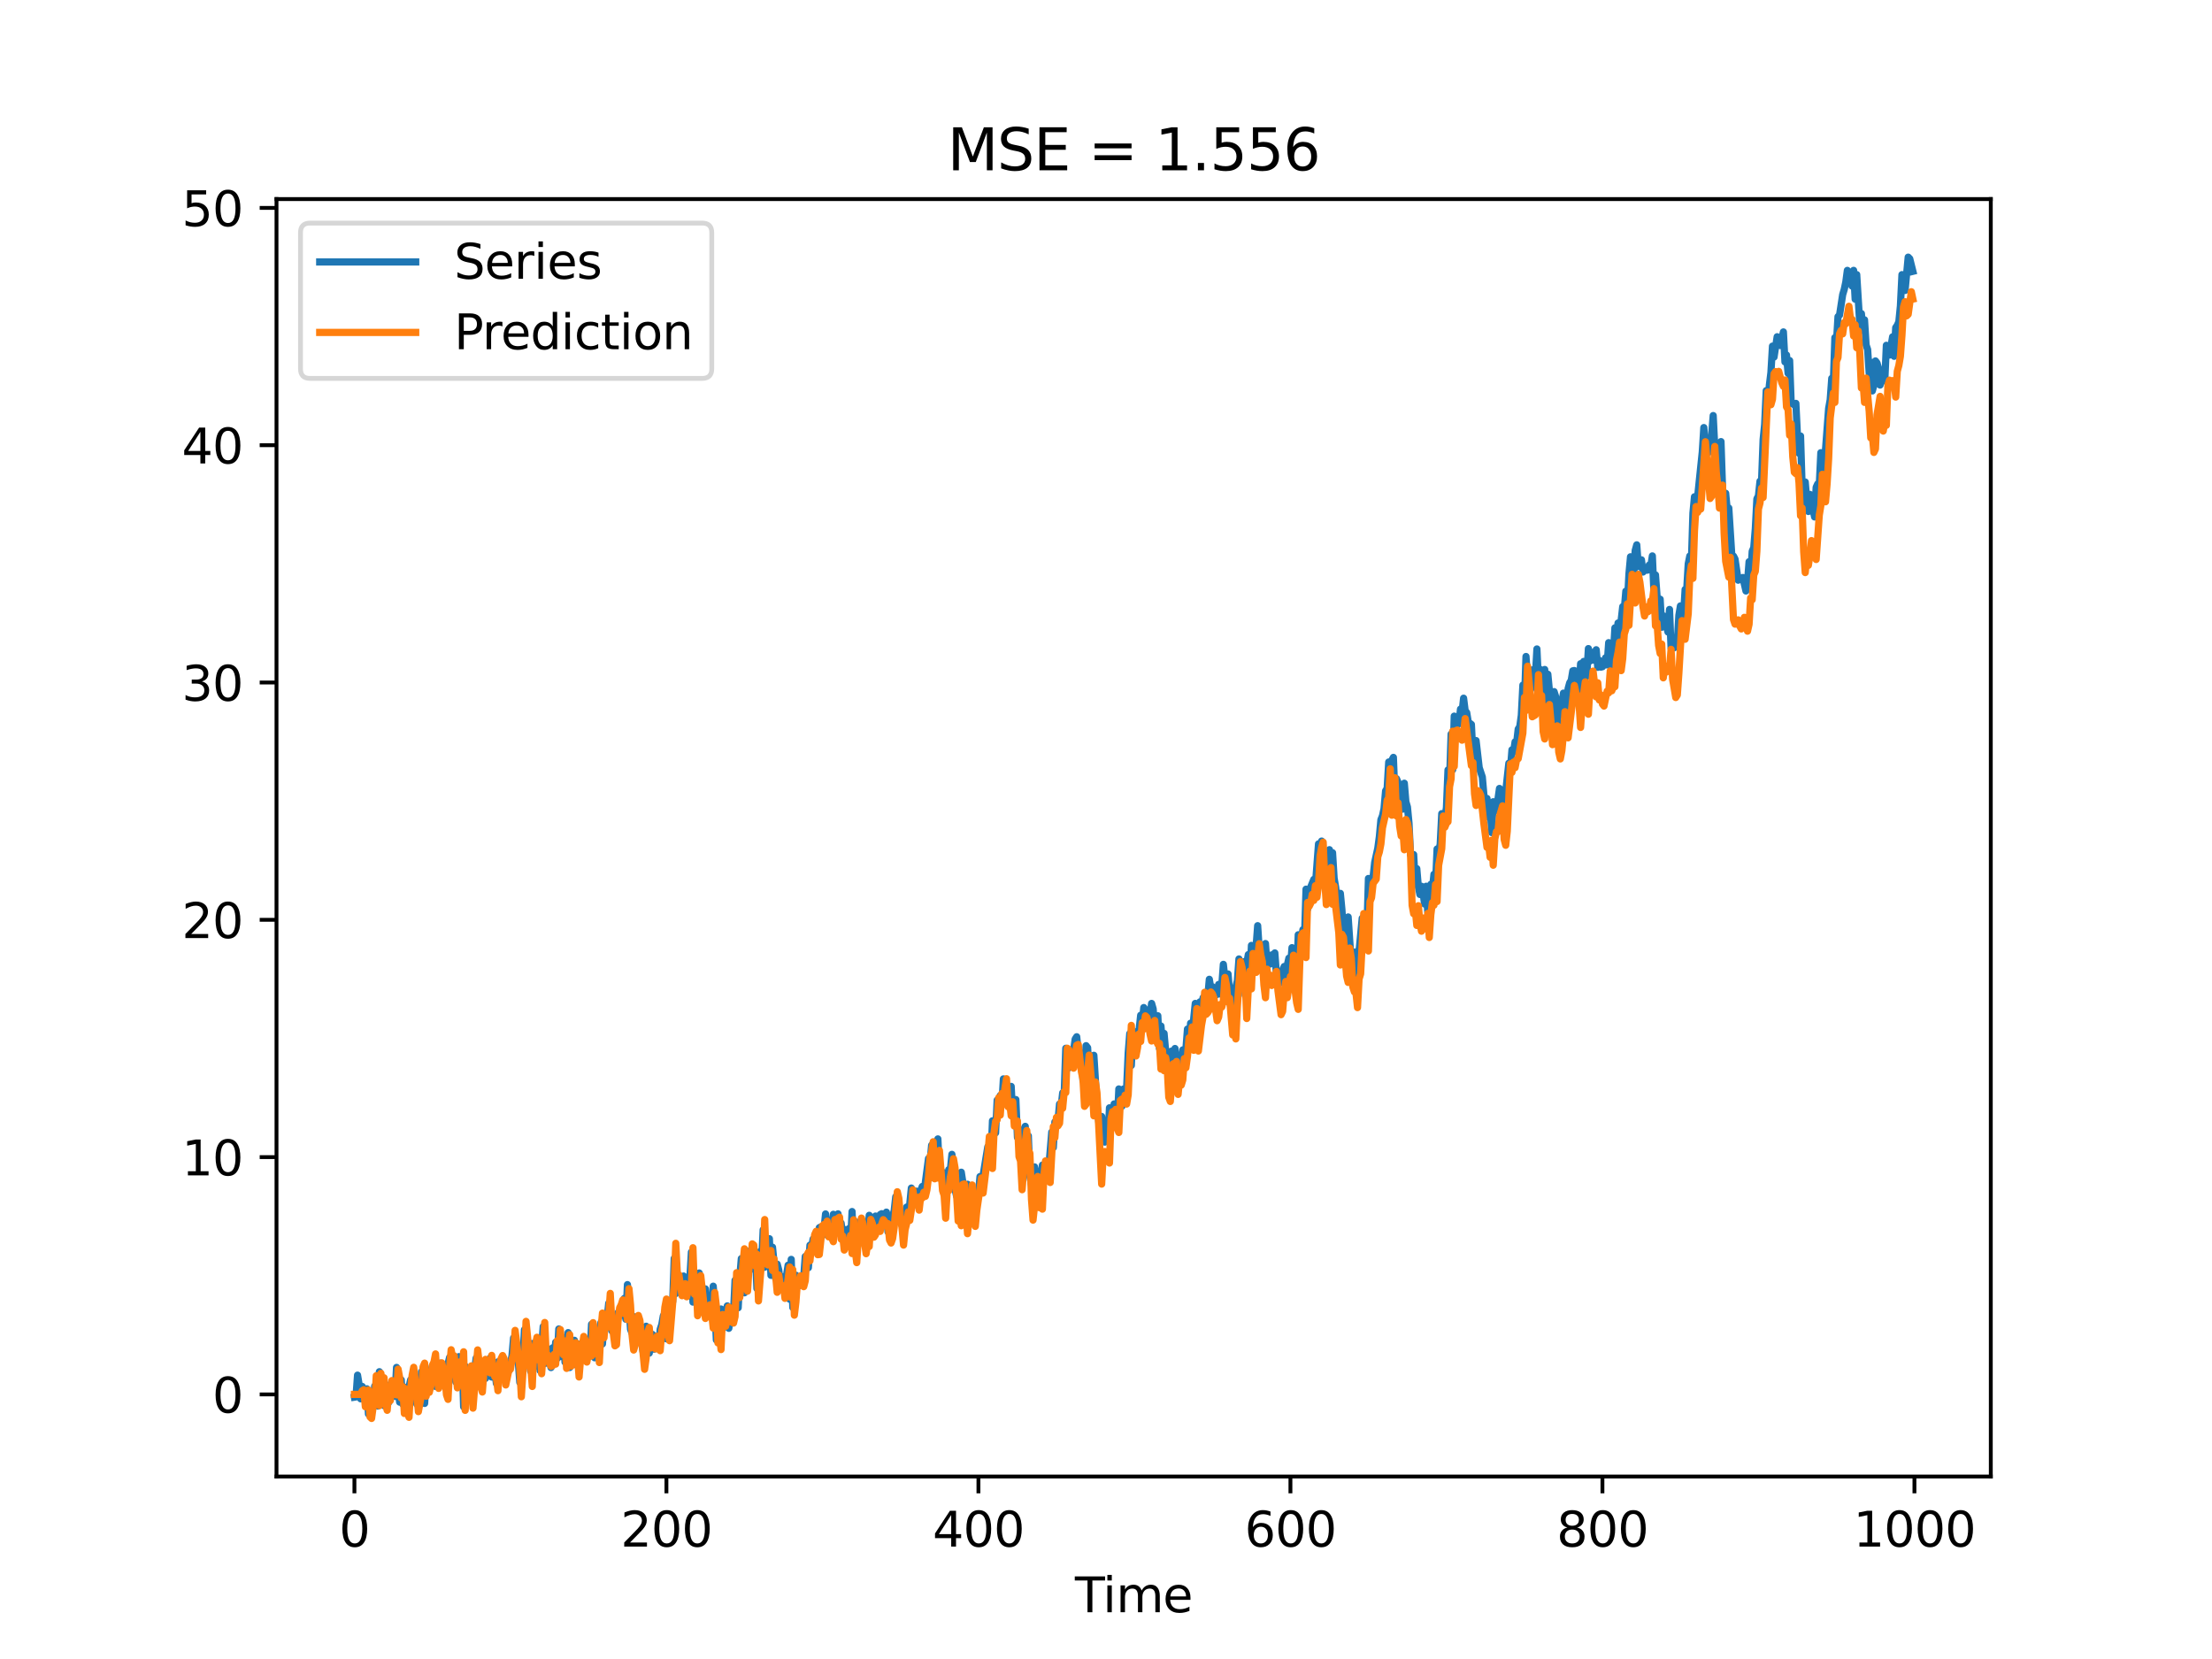 <?xml version="1.0" encoding="utf-8" standalone="no"?>
<!DOCTYPE svg PUBLIC "-//W3C//DTD SVG 1.1//EN"
  "http://www.w3.org/Graphics/SVG/1.1/DTD/svg11.dtd">
<svg xmlns:xlink="http://www.w3.org/1999/xlink" width="460.8pt" height="345.6pt" viewBox="0 0 460.8 345.6" xmlns="http://www.w3.org/2000/svg" version="1.1">
 <defs>
  <style type="text/css">*{stroke-linejoin: round; stroke-linecap: butt}</style>
 </defs>
 <g id="figure_1">
  <g id="patch_1">
   <path d="M 0 345.6 
L 460.8 345.6 
L 460.8 0 
L 0 0 
z
" style="fill: #ffffff"/>
  </g>
  <g id="axes_1">
   <g id="patch_2">
    <path d="M 57.6 307.584 
L 414.72 307.584 
L 414.72 41.472 
L 57.6 41.472 
z
" style="fill: #ffffff"/>
   </g>
   <g id="matplotlib.axis_1">
    <g id="xtick_1">
     <g id="line2d_1">
      <defs>
       <path id="mbcb02aef95" d="M 0 0 
L 0 3.5 
" style="stroke: #000000; stroke-width: 0.8"/>
      </defs>
      <g>
       <use xlink:href="#mbcb02aef95" x="73.833" y="307.584" style="stroke: #000000; stroke-width: 0.8"/>
      </g>
     </g>
     <g id="text_1">
      <!-- 0 -->
      <g transform="translate(70.651 322.182) scale(0.1 -0.1)">
       <defs>
        <path id="DejaVuSans-30" d="M 2034 4250 
Q 1547 4250 1301 3770 
Q 1056 3291 1056 2328 
Q 1056 1369 1301 889 
Q 1547 409 2034 409 
Q 2525 409 2770 889 
Q 3016 1369 3016 2328 
Q 3016 3291 2770 3770 
Q 2525 4250 2034 4250 
z
M 2034 4750 
Q 2819 4750 3233 4129 
Q 3647 3509 3647 2328 
Q 3647 1150 3233 529 
Q 2819 -91 2034 -91 
Q 1250 -91 836 529 
Q 422 1150 422 2328 
Q 422 3509 836 4129 
Q 1250 4750 2034 4750 
z
" transform="scale(0.016)"/>
       </defs>
       <use xlink:href="#DejaVuSans-30"/>
      </g>
     </g>
    </g>
    <g id="xtick_2">
     <g id="line2d_2">
      <g>
       <use xlink:href="#mbcb02aef95" x="138.829" y="307.584" style="stroke: #000000; stroke-width: 0.8"/>
      </g>
     </g>
     <g id="text_2">
      <!-- 200 -->
      <g transform="translate(129.285 322.182) scale(0.1 -0.1)">
       <defs>
        <path id="DejaVuSans-32" d="M 1228 531 
L 3431 531 
L 3431 0 
L 469 0 
L 469 531 
Q 828 903 1448 1529 
Q 2069 2156 2228 2338 
Q 2531 2678 2651 2914 
Q 2772 3150 2772 3378 
Q 2772 3750 2511 3984 
Q 2250 4219 1831 4219 
Q 1534 4219 1204 4116 
Q 875 4013 500 3803 
L 500 4441 
Q 881 4594 1212 4672 
Q 1544 4750 1819 4750 
Q 2544 4750 2975 4387 
Q 3406 4025 3406 3419 
Q 3406 3131 3298 2873 
Q 3191 2616 2906 2266 
Q 2828 2175 2409 1742 
Q 1991 1309 1228 531 
z
" transform="scale(0.016)"/>
       </defs>
       <use xlink:href="#DejaVuSans-32"/>
       <use xlink:href="#DejaVuSans-30" x="63.623"/>
       <use xlink:href="#DejaVuSans-30" x="127.246"/>
      </g>
     </g>
    </g>
    <g id="xtick_3">
     <g id="line2d_3">
      <g>
       <use xlink:href="#mbcb02aef95" x="203.825" y="307.584" style="stroke: #000000; stroke-width: 0.8"/>
      </g>
     </g>
     <g id="text_3">
      <!-- 400 -->
      <g transform="translate(194.281 322.182) scale(0.1 -0.1)">
       <defs>
        <path id="DejaVuSans-34" d="M 2419 4116 
L 825 1625 
L 2419 1625 
L 2419 4116 
z
M 2253 4666 
L 3047 4666 
L 3047 1625 
L 3713 1625 
L 3713 1100 
L 3047 1100 
L 3047 0 
L 2419 0 
L 2419 1100 
L 313 1100 
L 313 1709 
L 2253 4666 
z
" transform="scale(0.016)"/>
       </defs>
       <use xlink:href="#DejaVuSans-34"/>
       <use xlink:href="#DejaVuSans-30" x="63.623"/>
       <use xlink:href="#DejaVuSans-30" x="127.246"/>
      </g>
     </g>
    </g>
    <g id="xtick_4">
     <g id="line2d_4">
      <g>
       <use xlink:href="#mbcb02aef95" x="268.82" y="307.584" style="stroke: #000000; stroke-width: 0.8"/>
      </g>
     </g>
     <g id="text_4">
      <!-- 600 -->
      <g transform="translate(259.277 322.182) scale(0.1 -0.1)">
       <defs>
        <path id="DejaVuSans-36" d="M 2113 2584 
Q 1688 2584 1439 2293 
Q 1191 2003 1191 1497 
Q 1191 994 1439 701 
Q 1688 409 2113 409 
Q 2538 409 2786 701 
Q 3034 994 3034 1497 
Q 3034 2003 2786 2293 
Q 2538 2584 2113 2584 
z
M 3366 4563 
L 3366 3988 
Q 3128 4100 2886 4159 
Q 2644 4219 2406 4219 
Q 1781 4219 1451 3797 
Q 1122 3375 1075 2522 
Q 1259 2794 1537 2939 
Q 1816 3084 2150 3084 
Q 2853 3084 3261 2657 
Q 3669 2231 3669 1497 
Q 3669 778 3244 343 
Q 2819 -91 2113 -91 
Q 1303 -91 875 529 
Q 447 1150 447 2328 
Q 447 3434 972 4092 
Q 1497 4750 2381 4750 
Q 2619 4750 2861 4703 
Q 3103 4656 3366 4563 
z
" transform="scale(0.016)"/>
       </defs>
       <use xlink:href="#DejaVuSans-36"/>
       <use xlink:href="#DejaVuSans-30" x="63.623"/>
       <use xlink:href="#DejaVuSans-30" x="127.246"/>
      </g>
     </g>
    </g>
    <g id="xtick_5">
     <g id="line2d_5">
      <g>
       <use xlink:href="#mbcb02aef95" x="333.816" y="307.584" style="stroke: #000000; stroke-width: 0.8"/>
      </g>
     </g>
     <g id="text_5">
      <!-- 800 -->
      <g transform="translate(324.273 322.182) scale(0.1 -0.1)">
       <defs>
        <path id="DejaVuSans-38" d="M 2034 2216 
Q 1584 2216 1326 1975 
Q 1069 1734 1069 1313 
Q 1069 891 1326 650 
Q 1584 409 2034 409 
Q 2484 409 2743 651 
Q 3003 894 3003 1313 
Q 3003 1734 2745 1975 
Q 2488 2216 2034 2216 
z
M 1403 2484 
Q 997 2584 770 2862 
Q 544 3141 544 3541 
Q 544 4100 942 4425 
Q 1341 4750 2034 4750 
Q 2731 4750 3128 4425 
Q 3525 4100 3525 3541 
Q 3525 3141 3298 2862 
Q 3072 2584 2669 2484 
Q 3125 2378 3379 2068 
Q 3634 1759 3634 1313 
Q 3634 634 3220 271 
Q 2806 -91 2034 -91 
Q 1263 -91 848 271 
Q 434 634 434 1313 
Q 434 1759 690 2068 
Q 947 2378 1403 2484 
z
M 1172 3481 
Q 1172 3119 1398 2916 
Q 1625 2713 2034 2713 
Q 2441 2713 2670 2916 
Q 2900 3119 2900 3481 
Q 2900 3844 2670 4047 
Q 2441 4250 2034 4250 
Q 1625 4250 1398 4047 
Q 1172 3844 1172 3481 
z
" transform="scale(0.016)"/>
       </defs>
       <use xlink:href="#DejaVuSans-38"/>
       <use xlink:href="#DejaVuSans-30" x="63.623"/>
       <use xlink:href="#DejaVuSans-30" x="127.246"/>
      </g>
     </g>
    </g>
    <g id="xtick_6">
     <g id="line2d_6">
      <g>
       <use xlink:href="#mbcb02aef95" x="398.812" y="307.584" style="stroke: #000000; stroke-width: 0.8"/>
      </g>
     </g>
     <g id="text_6">
      <!-- 1000 -->
      <g transform="translate(386.087 322.182) scale(0.1 -0.1)">
       <defs>
        <path id="DejaVuSans-31" d="M 794 531 
L 1825 531 
L 1825 4091 
L 703 3866 
L 703 4441 
L 1819 4666 
L 2450 4666 
L 2450 531 
L 3481 531 
L 3481 0 
L 794 0 
L 794 531 
z
" transform="scale(0.016)"/>
       </defs>
       <use xlink:href="#DejaVuSans-31"/>
       <use xlink:href="#DejaVuSans-30" x="63.623"/>
       <use xlink:href="#DejaVuSans-30" x="127.246"/>
       <use xlink:href="#DejaVuSans-30" x="190.869"/>
      </g>
     </g>
    </g>
    <g id="text_7">
     <!-- Time -->
     <g transform="translate(223.926 335.861) scale(0.1 -0.1)">
      <defs>
       <path id="DejaVuSans-54" d="M -19 4666 
L 3928 4666 
L 3928 4134 
L 2272 4134 
L 2272 0 
L 1638 0 
L 1638 4134 
L -19 4134 
L -19 4666 
z
" transform="scale(0.016)"/>
       <path id="DejaVuSans-69" d="M 603 3500 
L 1178 3500 
L 1178 0 
L 603 0 
L 603 3500 
z
M 603 4863 
L 1178 4863 
L 1178 4134 
L 603 4134 
L 603 4863 
z
" transform="scale(0.016)"/>
       <path id="DejaVuSans-6d" d="M 3328 2828 
Q 3544 3216 3844 3400 
Q 4144 3584 4550 3584 
Q 5097 3584 5394 3201 
Q 5691 2819 5691 2113 
L 5691 0 
L 5113 0 
L 5113 2094 
Q 5113 2597 4934 2840 
Q 4756 3084 4391 3084 
Q 3944 3084 3684 2787 
Q 3425 2491 3425 1978 
L 3425 0 
L 2847 0 
L 2847 2094 
Q 2847 2600 2669 2842 
Q 2491 3084 2119 3084 
Q 1678 3084 1418 2786 
Q 1159 2488 1159 1978 
L 1159 0 
L 581 0 
L 581 3500 
L 1159 3500 
L 1159 2956 
Q 1356 3278 1631 3431 
Q 1906 3584 2284 3584 
Q 2666 3584 2933 3390 
Q 3200 3197 3328 2828 
z
" transform="scale(0.016)"/>
       <path id="DejaVuSans-65" d="M 3597 1894 
L 3597 1613 
L 953 1613 
Q 991 1019 1311 708 
Q 1631 397 2203 397 
Q 2534 397 2845 478 
Q 3156 559 3463 722 
L 3463 178 
Q 3153 47 2828 -22 
Q 2503 -91 2169 -91 
Q 1331 -91 842 396 
Q 353 884 353 1716 
Q 353 2575 817 3079 
Q 1281 3584 2069 3584 
Q 2775 3584 3186 3129 
Q 3597 2675 3597 1894 
z
M 3022 2063 
Q 3016 2534 2758 2815 
Q 2500 3097 2075 3097 
Q 1594 3097 1305 2825 
Q 1016 2553 972 2059 
L 3022 2063 
z
" transform="scale(0.016)"/>
      </defs>
      <use xlink:href="#DejaVuSans-54"/>
      <use xlink:href="#DejaVuSans-69" x="57.959"/>
      <use xlink:href="#DejaVuSans-6d" x="85.742"/>
      <use xlink:href="#DejaVuSans-65" x="183.154"/>
     </g>
    </g>
   </g>
   <g id="matplotlib.axis_2">
    <g id="ytick_1">
     <g id="line2d_7">
      <defs>
       <path id="me5179b328b" d="M 0 0 
L -3.5 0 
" style="stroke: #000000; stroke-width: 0.8"/>
      </defs>
      <g>
       <use xlink:href="#me5179b328b" x="57.6" y="290.479" style="stroke: #000000; stroke-width: 0.8"/>
      </g>
     </g>
     <g id="text_8">
      <!-- 0 -->
      <g transform="translate(44.237 294.279) scale(0.1 -0.1)">
       <use xlink:href="#DejaVuSans-30"/>
      </g>
     </g>
    </g>
    <g id="ytick_2">
     <g id="line2d_8">
      <g>
       <use xlink:href="#me5179b328b" x="57.6" y="241.046" style="stroke: #000000; stroke-width: 0.8"/>
      </g>
     </g>
     <g id="text_9">
      <!-- 10 -->
      <g transform="translate(37.875 244.845) scale(0.1 -0.1)">
       <use xlink:href="#DejaVuSans-31"/>
       <use xlink:href="#DejaVuSans-30" x="63.623"/>
      </g>
     </g>
    </g>
    <g id="ytick_3">
     <g id="line2d_9">
      <g>
       <use xlink:href="#me5179b328b" x="57.6" y="191.613" style="stroke: #000000; stroke-width: 0.8"/>
      </g>
     </g>
     <g id="text_10">
      <!-- 20 -->
      <g transform="translate(37.875 195.412) scale(0.1 -0.1)">
       <use xlink:href="#DejaVuSans-32"/>
       <use xlink:href="#DejaVuSans-30" x="63.623"/>
      </g>
     </g>
    </g>
    <g id="ytick_4">
     <g id="line2d_10">
      <g>
       <use xlink:href="#me5179b328b" x="57.6" y="142.179" style="stroke: #000000; stroke-width: 0.8"/>
      </g>
     </g>
     <g id="text_11">
      <!-- 30 -->
      <g transform="translate(37.875 145.979) scale(0.1 -0.1)">
       <defs>
        <path id="DejaVuSans-33" d="M 2597 2516 
Q 3050 2419 3304 2112 
Q 3559 1806 3559 1356 
Q 3559 666 3084 287 
Q 2609 -91 1734 -91 
Q 1441 -91 1130 -33 
Q 819 25 488 141 
L 488 750 
Q 750 597 1062 519 
Q 1375 441 1716 441 
Q 2309 441 2620 675 
Q 2931 909 2931 1356 
Q 2931 1769 2642 2001 
Q 2353 2234 1838 2234 
L 1294 2234 
L 1294 2753 
L 1863 2753 
Q 2328 2753 2575 2939 
Q 2822 3125 2822 3475 
Q 2822 3834 2567 4026 
Q 2313 4219 1838 4219 
Q 1578 4219 1281 4162 
Q 984 4106 628 3988 
L 628 4550 
Q 988 4650 1302 4700 
Q 1616 4750 1894 4750 
Q 2613 4750 3031 4423 
Q 3450 4097 3450 3541 
Q 3450 3153 3228 2886 
Q 3006 2619 2597 2516 
z
" transform="scale(0.016)"/>
       </defs>
       <use xlink:href="#DejaVuSans-33"/>
       <use xlink:href="#DejaVuSans-30" x="63.623"/>
      </g>
     </g>
    </g>
    <g id="ytick_5">
     <g id="line2d_11">
      <g>
       <use xlink:href="#me5179b328b" x="57.6" y="92.746" style="stroke: #000000; stroke-width: 0.8"/>
      </g>
     </g>
     <g id="text_12">
      <!-- 40 -->
      <g transform="translate(37.875 96.545) scale(0.1 -0.1)">
       <use xlink:href="#DejaVuSans-34"/>
       <use xlink:href="#DejaVuSans-30" x="63.623"/>
      </g>
     </g>
    </g>
    <g id="ytick_6">
     <g id="line2d_12">
      <g>
       <use xlink:href="#me5179b328b" x="57.6" y="43.313" style="stroke: #000000; stroke-width: 0.8"/>
      </g>
     </g>
     <g id="text_13">
      <!-- 50 -->
      <g transform="translate(37.875 47.112) scale(0.1 -0.1)">
       <defs>
        <path id="DejaVuSans-35" d="M 691 4666 
L 3169 4666 
L 3169 4134 
L 1269 4134 
L 1269 2991 
Q 1406 3038 1543 3061 
Q 1681 3084 1819 3084 
Q 2600 3084 3056 2656 
Q 3513 2228 3513 1497 
Q 3513 744 3044 326 
Q 2575 -91 1722 -91 
Q 1428 -91 1123 -41 
Q 819 9 494 109 
L 494 744 
Q 775 591 1075 516 
Q 1375 441 1709 441 
Q 2250 441 2565 725 
Q 2881 1009 2881 1497 
Q 2881 1984 2565 2268 
Q 2250 2553 1709 2553 
Q 1456 2553 1204 2497 
Q 953 2441 691 2322 
L 691 4666 
z
" transform="scale(0.016)"/>
       </defs>
       <use xlink:href="#DejaVuSans-35"/>
       <use xlink:href="#DejaVuSans-30" x="63.623"/>
      </g>
     </g>
    </g>
   </g>
   <g id="line2d_13">
    <path d="M 73.833 291.058 
L 74.158 291.007 
L 74.483 286.468 
L 74.808 288.41 
L 75.133 291.397 
L 75.458 288.82 
L 75.783 291.226 
L 76.108 291.15 
L 76.433 289.317 
L 76.758 294.561 
L 77.083 294.013 
L 77.408 291.061 
L 77.732 292.101 
L 78.057 288.753 
L 78.382 291.714 
L 78.707 292.909 
L 79.032 285.752 
L 79.357 289.9 
L 79.682 289.151 
L 80.007 292.826 
L 80.657 289.03 
L 80.982 292.161 
L 81.307 288.406 
L 81.632 290.842 
L 81.957 290.104 
L 82.282 290.898 
L 82.607 284.858 
L 82.932 289.492 
L 83.257 292.091 
L 83.582 287.453 
L 83.907 292.505 
L 84.232 288.96 
L 84.557 294.296 
L 84.882 292.697 
L 85.207 288.874 
L 85.532 287.466 
L 85.857 288.782 
L 86.182 289.388 
L 86.507 289.728 
L 86.832 292.504 
L 87.157 290.48 
L 87.482 289.678 
L 87.807 285.755 
L 88.132 287.338 
L 88.457 292.359 
L 88.782 287.01 
L 89.107 288.571 
L 89.432 289.103 
L 89.757 285.734 
L 90.082 284.52 
L 90.407 284.599 
L 90.732 288.82 
L 91.707 283.963 
L 92.032 287.47 
L 92.357 286.676 
L 92.682 288.902 
L 93.007 289.094 
L 93.331 284.117 
L 93.656 282.778 
L 93.981 286.329 
L 94.306 283.706 
L 94.631 285.338 
L 94.956 287.882 
L 95.606 282.611 
L 95.931 286.566 
L 96.256 282.672 
L 96.581 293.07 
L 96.906 284.612 
L 97.231 286.465 
L 97.556 287.444 
L 97.881 286.487 
L 98.206 291.618 
L 98.531 287.223 
L 98.856 285.753 
L 99.181 282.92 
L 99.506 287.772 
L 99.831 288.39 
L 100.156 287.514 
L 100.481 283.879 
L 100.806 285.182 
L 101.131 287.145 
L 101.456 284.398 
L 101.781 285.251 
L 102.106 282.916 
L 102.431 286.863 
L 102.756 285.756 
L 103.081 285.736 
L 103.406 288.211 
L 103.731 283.696 
L 104.056 283.625 
L 104.706 284.57 
L 105.031 287.367 
L 105.356 284.799 
L 105.681 284.511 
L 106.006 285.563 
L 106.656 282.447 
L 106.981 278.73 
L 107.306 282.914 
L 107.631 282.667 
L 107.956 283.449 
L 108.281 287.969 
L 108.606 283.251 
L 108.931 282.993 
L 109.255 277.003 
L 109.58 283.51 
L 109.905 282.222 
L 110.23 282.977 
L 110.555 285.692 
L 110.88 279.88 
L 111.205 280.737 
L 111.53 280.519 
L 111.855 284.592 
L 112.18 278.738 
L 112.505 285.525 
L 113.155 276.344 
L 113.48 284.055 
L 113.805 282.857 
L 114.13 281.068 
L 114.455 282.425 
L 114.78 284.89 
L 115.105 280.778 
L 115.43 283.479 
L 115.755 279.607 
L 116.08 282.992 
L 116.405 276.851 
L 116.73 282.599 
L 117.055 281.461 
L 117.38 278.674 
L 117.705 283.764 
L 118.355 277.606 
L 118.68 284.882 
L 119.005 280.53 
L 119.33 280.422 
L 119.655 279.207 
L 119.98 284.262 
L 120.305 284.522 
L 120.63 280.004 
L 120.955 280.573 
L 121.28 280.674 
L 121.605 280.394 
L 121.93 282.853 
L 122.255 280.485 
L 122.58 280.183 
L 122.905 282.481 
L 123.23 275.873 
L 123.88 282.852 
L 124.205 277.943 
L 124.53 281.602 
L 124.855 276.848 
L 125.179 275.509 
L 125.504 279.965 
L 125.829 275.11 
L 126.154 276.023 
L 126.479 274.57 
L 126.804 271.485 
L 127.129 276.372 
L 127.454 277.249 
L 127.779 277.241 
L 128.104 276.757 
L 128.429 274.677 
L 128.754 273.442 
L 129.079 273.457 
L 129.404 272.012 
L 129.729 274.001 
L 130.054 270.48 
L 130.379 274.827 
L 130.704 267.609 
L 131.354 276.931 
L 131.679 277.768 
L 132.004 274.273 
L 132.329 276.392 
L 132.654 274.467 
L 132.979 275.463 
L 133.629 279.512 
L 133.954 281.527 
L 134.604 276.283 
L 134.929 278.104 
L 135.254 281.883 
L 135.579 278.477 
L 135.904 277.979 
L 136.229 281.06 
L 136.554 278.357 
L 136.879 278.369 
L 137.204 281.028 
L 137.529 276.925 
L 137.854 275.951 
L 138.179 274.113 
L 138.504 273.572 
L 138.829 278.91 
L 139.154 277.104 
L 139.479 272.756 
L 140.129 271.182 
L 140.454 262.142 
L 140.779 269.478 
L 141.103 267.336 
L 141.428 267.08 
L 141.753 267.179 
L 142.078 268.984 
L 142.403 265.822 
L 142.728 269.187 
L 143.053 267.533 
L 143.378 267.917 
L 143.703 266.386 
L 144.028 260.841 
L 144.353 271.254 
L 144.678 265.118 
L 145.003 271.07 
L 145.328 268.609 
L 145.653 265.187 
L 146.303 271.609 
L 146.628 271.317 
L 146.953 268.501 
L 147.278 272.632 
L 147.603 270.935 
L 147.928 271.983 
L 148.253 274.299 
L 148.578 267.934 
L 148.903 272.149 
L 149.228 279.13 
L 149.553 273.986 
L 149.878 276.309 
L 150.203 272.69 
L 150.528 276.77 
L 151.503 272.038 
L 151.828 276.711 
L 152.153 274.035 
L 152.803 273.473 
L 153.128 266.703 
L 153.778 272.43 
L 154.103 266.114 
L 154.428 262.19 
L 154.753 263.937 
L 155.078 269.315 
L 155.403 265.86 
L 155.728 260.683 
L 156.053 264.776 
L 156.378 261.218 
L 156.703 259.774 
L 157.027 263.448 
L 157.352 260.875 
L 157.677 268.419 
L 158.002 262.73 
L 158.327 260.724 
L 158.652 263.195 
L 158.977 256.194 
L 159.302 263.981 
L 159.627 261.843 
L 159.952 260.823 
L 160.277 258.046 
L 160.602 265.676 
L 160.927 259.814 
L 161.577 266.31 
L 161.902 263.344 
L 162.227 264.579 
L 162.552 267.108 
L 162.877 265.96 
L 163.202 267.535 
L 163.852 265.627 
L 164.177 263.558 
L 164.502 270.659 
L 164.827 262.352 
L 165.152 272.375 
L 165.477 267.752 
L 165.802 265.655 
L 166.127 266.054 
L 166.452 267.843 
L 166.777 266.295 
L 167.102 266.409 
L 167.427 265.999 
L 167.752 261.748 
L 168.077 262.238 
L 168.402 264.085 
L 168.727 259.394 
L 169.052 260.107 
L 169.377 258.125 
L 169.702 257.874 
L 170.027 260.815 
L 170.352 259.535 
L 170.677 255.746 
L 171.002 255.59 
L 171.327 256.725 
L 171.652 256.031 
L 171.977 252.883 
L 172.302 257.296 
L 172.627 254.346 
L 172.951 256.13 
L 173.276 256.163 
L 173.601 252.961 
L 173.926 253.736 
L 174.251 253.906 
L 174.576 252.862 
L 174.901 256.231 
L 175.226 254.804 
L 175.551 257.466 
L 175.876 256.102 
L 176.201 257.413 
L 176.526 257.018 
L 176.851 255.923 
L 177.176 259.518 
L 177.501 252.385 
L 177.826 260.061 
L 178.151 260.548 
L 178.476 254.611 
L 178.801 255.399 
L 179.126 255.652 
L 179.451 255.441 
L 179.776 256.789 
L 180.101 258.711 
L 180.426 256.017 
L 180.751 257.572 
L 181.076 253.172 
L 181.401 255.625 
L 181.726 256.986 
L 182.051 255.434 
L 182.376 253.329 
L 182.701 255.474 
L 183.026 255.87 
L 183.351 253.021 
L 183.676 252.835 
L 184.001 254.543 
L 184.326 254.335 
L 184.651 252.509 
L 184.976 256.6 
L 185.301 256.461 
L 185.951 253.481 
L 186.276 252.183 
L 186.601 249.301 
L 186.926 250.814 
L 187.251 253.299 
L 187.576 252.895 
L 187.901 255.24 
L 188.226 252.683 
L 188.55 253.182 
L 188.875 251.453 
L 189.2 254.027 
L 189.85 247.494 
L 190.175 251.12 
L 190.825 248.137 
L 191.15 250.266 
L 191.475 248.12 
L 191.8 248.017 
L 192.125 247.166 
L 192.45 248.673 
L 193.425 241.334 
L 193.75 242.007 
L 194.075 238.567 
L 194.4 245.361 
L 194.725 240.958 
L 195.05 242.394 
L 195.375 237.256 
L 195.7 244.582 
L 196.025 244.67 
L 196.35 244.184 
L 196.675 248.154 
L 197 244.496 
L 197.325 245.45 
L 197.65 243.653 
L 197.975 243.696 
L 198.3 240.471 
L 198.625 243.365 
L 198.95 247.766 
L 199.275 249.192 
L 199.6 246.374 
L 199.925 251.441 
L 200.25 244.19 
L 200.575 246.275 
L 201.225 254.107 
L 201.55 246.708 
L 201.875 250.395 
L 202.2 246.978 
L 202.525 253.764 
L 203.175 248.953 
L 203.5 248.208 
L 203.825 248.657 
L 204.15 245.099 
L 204.474 248.253 
L 204.799 244.84 
L 205.774 238.91 
L 206.099 242.098 
L 206.424 241.759 
L 206.749 233.48 
L 207.074 234.534 
L 207.399 235.993 
L 207.724 229.188 
L 208.049 231.729 
L 208.374 228.225 
L 208.699 230.245 
L 209.024 224.754 
L 209.349 225.116 
L 209.674 229.858 
L 209.999 226.811 
L 210.324 227.771 
L 210.649 226.316 
L 210.974 232.588 
L 211.299 229.17 
L 211.624 229.057 
L 211.949 236.954 
L 212.274 236.57 
L 212.599 239.806 
L 212.924 236.607 
L 213.249 235.372 
L 213.574 234.636 
L 213.899 239.343 
L 214.224 236.62 
L 214.549 245.093 
L 214.874 246.818 
L 215.199 243.538 
L 215.524 243.088 
L 215.849 244.581 
L 216.174 249.884 
L 216.499 245.067 
L 216.824 247.936 
L 217.149 242.71 
L 217.474 242.901 
L 217.799 245.368 
L 218.124 243.357 
L 218.449 243.565 
L 219.099 235.833 
L 219.424 239.063 
L 219.749 233.72 
L 220.074 234.55 
L 220.398 233.439 
L 220.723 229.98 
L 221.048 230.537 
L 221.373 227.668 
L 221.698 227.669 
L 222.023 218.375 
L 222.348 221.808 
L 222.673 222.452 
L 222.998 219.203 
L 223.323 219.217 
L 223.648 218.904 
L 223.973 216.475 
L 224.298 215.975 
L 224.623 219.233 
L 224.948 219.631 
L 225.273 219.376 
L 225.598 225.061 
L 225.923 223.962 
L 226.248 217.831 
L 226.573 218.259 
L 226.898 224.152 
L 227.223 223.389 
L 227.548 225.359 
L 227.873 219.839 
L 228.523 230.298 
L 229.173 236.15 
L 229.498 232.584 
L 230.148 237.924 
L 230.473 236.389 
L 230.798 237.645 
L 231.123 230.776 
L 231.773 234.287 
L 232.098 229.966 
L 232.423 232.6 
L 232.748 233.911 
L 233.073 226.85 
L 233.398 227.979 
L 233.723 230.457 
L 234.048 226.858 
L 234.373 226.985 
L 234.698 226.639 
L 235.023 219.327 
L 235.348 215.314 
L 235.673 221.957 
L 235.998 215.651 
L 236.322 217.292 
L 236.647 215.648 
L 236.972 214.807 
L 237.297 214.529 
L 237.622 211.489 
L 237.947 213.05 
L 238.272 209.891 
L 238.922 210.802 
L 239.247 212.533 
L 239.572 211.949 
L 239.897 209.031 
L 240.222 210.16 
L 240.547 214.422 
L 240.872 212.454 
L 241.197 211.6 
L 241.522 218.384 
L 241.847 213.734 
L 242.172 217.53 
L 242.497 215.272 
L 243.147 222.566 
L 243.472 222.723 
L 243.797 219.079 
L 244.122 218.944 
L 244.447 222.09 
L 244.772 218.421 
L 245.097 224.121 
L 245.422 220.065 
L 245.747 222.655 
L 246.397 218.713 
L 246.722 220.383 
L 247.047 218.544 
L 247.372 214.368 
L 247.697 217.483 
L 248.022 213.149 
L 248.347 217.138 
L 248.672 212.156 
L 248.997 209.027 
L 249.322 217.844 
L 249.972 208.712 
L 250.297 209.921 
L 250.622 207.849 
L 250.947 209.676 
L 251.272 207.462 
L 251.597 207.63 
L 251.922 204.003 
L 252.246 205.978 
L 252.571 205.557 
L 252.896 207.254 
L 253.221 207.338 
L 253.546 207.14 
L 253.871 205.066 
L 254.196 207.07 
L 254.521 205.31 
L 254.846 200.889 
L 255.496 206.754 
L 255.821 202.896 
L 256.471 210.605 
L 256.796 207.834 
L 257.121 209.687 
L 257.446 205.599 
L 257.771 204.299 
L 258.096 199.767 
L 258.421 202.627 
L 258.746 203.468 
L 259.071 200.344 
L 259.396 207.312 
L 259.721 200.717 
L 260.046 198.857 
L 260.371 203.904 
L 260.696 196.945 
L 261.346 199.999 
L 261.671 197.108 
L 261.996 192.835 
L 262.321 197.856 
L 262.646 197.638 
L 262.971 199.42 
L 263.296 200.507 
L 263.621 196.559 
L 263.946 201.009 
L 264.271 199.067 
L 264.596 200.833 
L 264.921 198.92 
L 265.246 199.759 
L 265.571 198.511 
L 265.896 202.821 
L 266.221 202.686 
L 266.546 204.851 
L 266.871 203.878 
L 267.196 202.113 
L 267.521 201.339 
L 267.846 205.538 
L 268.17 201.027 
L 268.495 199.603 
L 268.82 201.56 
L 269.145 197.416 
L 269.47 203.285 
L 270.12 203.946 
L 270.445 194.728 
L 270.77 195.557 
L 271.095 195.95 
L 271.42 193.669 
L 271.745 195.622 
L 272.07 185.231 
L 272.395 189.374 
L 272.72 187.85 
L 273.045 184.792 
L 273.695 183.19 
L 274.02 184.445 
L 274.67 175.793 
L 274.995 176.368 
L 275.32 175.208 
L 275.645 180.076 
L 275.97 181.148 
L 276.295 179.128 
L 276.62 179.017 
L 276.945 177.005 
L 277.27 184.653 
L 277.595 177.638 
L 277.92 182.925 
L 278.245 184.85 
L 278.895 190.718 
L 279.22 186.101 
L 279.545 189.475 
L 279.87 194.343 
L 280.195 195.794 
L 280.52 194.764 
L 280.845 191.019 
L 281.495 200.753 
L 281.82 198.273 
L 282.145 198.723 
L 282.47 204.836 
L 282.795 198.15 
L 283.12 198.15 
L 283.769 191.29 
L 284.094 191.807 
L 284.419 193.735 
L 284.744 194.052 
L 285.069 182.999 
L 285.394 187.081 
L 286.044 182.644 
L 286.369 179.663 
L 287.019 176.7 
L 287.344 174.281 
L 287.669 170.768 
L 287.994 169.941 
L 288.319 168.46 
L 288.644 164.759 
L 288.969 164.23 
L 289.294 158.738 
L 289.619 168.162 
L 289.944 158.376 
L 290.269 157.776 
L 290.594 166.082 
L 290.919 162.218 
L 291.244 163.003 
L 291.569 166.56 
L 291.894 166.256 
L 292.219 168.559 
L 292.544 163.157 
L 292.869 167.003 
L 293.194 168.113 
L 293.519 171.48 
L 293.844 178.084 
L 294.169 178.596 
L 294.494 178.024 
L 294.819 184.074 
L 295.144 180.953 
L 295.469 184.773 
L 295.794 186.338 
L 296.119 184.623 
L 296.444 185.963 
L 296.769 188.326 
L 297.094 184.62 
L 297.419 189.882 
L 297.744 185.085 
L 298.069 184.219 
L 298.394 185.219 
L 298.719 182.13 
L 299.044 184.248 
L 299.369 176.859 
L 299.693 177.391 
L 300.018 175.859 
L 300.343 169.492 
L 300.668 171.271 
L 300.993 170.431 
L 301.318 168.236 
L 301.643 160.394 
L 301.968 162.668 
L 302.293 152.925 
L 302.618 160.354 
L 302.943 149.18 
L 303.268 151.263 
L 303.593 150.708 
L 303.918 150.788 
L 304.243 147.726 
L 304.568 148.383 
L 304.893 145.444 
L 305.218 148.066 
L 305.543 148.437 
L 305.868 150.432 
L 306.518 150.91 
L 306.843 157.249 
L 307.168 157.848 
L 307.493 154.275 
L 308.143 159.907 
L 308.793 161.859 
L 309.118 165.561 
L 309.443 167.527 
L 309.768 166.333 
L 310.093 170.259 
L 310.418 167.642 
L 310.743 173.436 
L 311.068 167.017 
L 311.393 168.471 
L 311.718 168.831 
L 312.368 164.247 
L 312.693 164.955 
L 313.018 170.899 
L 313.993 161.909 
L 314.318 158.985 
L 314.643 160.276 
L 314.968 156.198 
L 315.293 156.696 
L 315.617 154.533 
L 315.942 154.746 
L 316.267 151.882 
L 316.592 151.379 
L 316.917 149.019 
L 317.242 142.721 
L 317.567 146.554 
L 317.892 136.757 
L 318.217 141.28 
L 318.542 141.461 
L 318.867 143.637 
L 319.192 139.555 
L 319.517 142.642 
L 319.842 141 
L 320.167 135.188 
L 320.492 142.08 
L 320.817 139.42 
L 321.142 144.486 
L 321.467 143.368 
L 321.792 139.462 
L 322.117 145.944 
L 322.442 140.449 
L 323.092 147.244 
L 323.417 144.648 
L 323.742 144.076 
L 324.067 145.113 
L 324.392 150.598 
L 324.717 148.472 
L 325.042 147.138 
L 325.367 146.458 
L 325.692 144.389 
L 326.017 145.045 
L 326.342 148.269 
L 326.667 143.448 
L 326.992 142.25 
L 327.317 141.714 
L 327.642 139.748 
L 327.967 139.679 
L 328.292 139.943 
L 328.617 140.619 
L 328.942 143.963 
L 329.267 138.263 
L 329.592 138.343 
L 329.917 137.787 
L 330.242 141.291 
L 330.567 140.56 
L 330.892 135.111 
L 331.217 137.706 
L 331.541 135.878 
L 331.866 137.497 
L 332.191 137.535 
L 332.516 135.354 
L 332.841 139.019 
L 333.166 137.566 
L 333.491 138.977 
L 333.816 138.894 
L 334.141 138.507 
L 334.466 137.037 
L 334.791 138.519 
L 335.116 133.877 
L 335.441 138.722 
L 335.766 136.382 
L 336.091 136.291 
L 336.416 130.788 
L 336.741 132.919 
L 337.066 129.782 
L 337.391 134.83 
L 337.716 129.237 
L 338.041 126.367 
L 338.366 126.984 
L 338.691 123.149 
L 339.016 125.656 
L 339.341 119.514 
L 339.666 115.988 
L 339.991 121.319 
L 340.316 120.38 
L 340.641 114.673 
L 340.966 113.501 
L 341.291 118.01 
L 341.941 116.62 
L 342.266 119.162 
L 342.591 118.24 
L 342.916 118.795 
L 343.241 118.763 
L 343.566 117.701 
L 343.891 117.967 
L 344.216 115.805 
L 344.541 123.331 
L 344.866 119.763 
L 345.191 124.13 
L 345.516 125.167 
L 345.841 124.822 
L 346.166 130.671 
L 346.491 128.28 
L 346.816 130.028 
L 347.141 130.283 
L 347.465 131.658 
L 347.79 126.957 
L 348.115 135.007 
L 348.44 134.876 
L 348.765 134.948 
L 349.415 133.758 
L 349.74 128.169 
L 350.065 126.22 
L 350.39 129.477 
L 350.715 128.191 
L 351.04 122.793 
L 351.365 122.938 
L 351.69 117.45 
L 352.015 115.822 
L 352.34 117.292 
L 352.665 106.904 
L 352.99 103.484 
L 353.315 106.691 
L 354.615 94.145 
L 354.94 89.068 
L 355.265 93.057 
L 355.59 93.521 
L 355.915 94.251 
L 356.565 90.651 
L 356.89 86.569 
L 357.215 93.089 
L 357.54 92.412 
L 357.865 94.486 
L 358.515 91.993 
L 358.84 101.78 
L 359.165 104.063 
L 359.49 102.759 
L 359.815 106.188 
L 360.14 105.829 
L 360.79 116.053 
L 361.115 115.843 
L 361.44 116.465 
L 362.09 120.864 
L 362.415 120.412 
L 362.74 120.7 
L 363.065 120.303 
L 363.714 123.115 
L 364.039 121.192 
L 364.364 117.016 
L 364.689 120.071 
L 365.014 114.836 
L 365.339 114.092 
L 365.664 110.144 
L 365.989 103.921 
L 366.314 103.301 
L 366.639 100.235 
L 366.964 100.233 
L 367.289 91.555 
L 367.614 88.4 
L 367.939 81.374 
L 368.264 84.393 
L 368.589 80.243 
L 368.914 77.61 
L 369.239 72.103 
L 369.564 74.382 
L 370.214 70.149 
L 370.539 70.584 
L 370.864 71.976 
L 371.514 69.146 
L 371.839 75.399 
L 372.164 73.957 
L 372.489 77.764 
L 372.814 75.106 
L 373.139 84.08 
L 373.464 84.128 
L 373.789 84.363 
L 374.114 84.033 
L 374.439 90.67 
L 374.764 94.424 
L 375.089 90.826 
L 375.414 101.303 
L 375.739 105.181 
L 376.064 100.408 
L 376.389 104.174 
L 376.714 106.548 
L 377.039 102.992 
L 378.014 107.692 
L 378.339 101.503 
L 378.664 100.803 
L 378.989 101.048 
L 379.313 94.303 
L 379.638 99.283 
L 379.963 97.928 
L 380.938 85.078 
L 381.263 83.277 
L 381.588 78.813 
L 381.913 79.834 
L 382.238 70.334 
L 382.563 71.419 
L 382.888 65.964 
L 383.213 65.622 
L 383.863 61.374 
L 384.188 60.292 
L 384.513 58.751 
L 384.838 56.327 
L 385.163 58.728 
L 385.488 57.385 
L 385.813 59.588 
L 386.138 56.321 
L 386.463 62.325 
L 386.788 57.201 
L 387.438 67.72 
L 387.763 65.32 
L 388.088 68.841 
L 388.413 66.628 
L 388.738 71.851 
L 389.063 72.817 
L 389.388 77.768 
L 389.713 75.47 
L 390.038 81.439 
L 390.363 80.275 
L 390.688 75.187 
L 391.013 75.609 
L 391.338 76.754 
L 391.663 80.215 
L 391.988 77.727 
L 392.313 77.176 
L 392.638 79.371 
L 392.963 71.934 
L 393.288 72.443 
L 393.613 73.964 
L 394.263 70.157 
L 394.588 74.224 
L 394.912 68.252 
L 395.237 67.779 
L 395.562 67.038 
L 395.887 63.77 
L 396.212 57.213 
L 396.862 60.514 
L 397.512 53.568 
L 397.837 53.904 
L 398.487 56.523 
L 398.487 56.523 
" clip-path="url(#p0f834e2270)" style="fill: none; stroke: #1f77b4; stroke-width: 1.5; stroke-linecap: square"/>
   </g>
   <g id="line2d_14">
    <path d="M 73.833 290.479 
L 75.133 290.479 
L 75.458 289.735 
L 75.783 289.518 
L 76.108 293.059 
L 76.433 292.054 
L 76.758 289.555 
L 77.083 295.179 
L 77.408 295.488 
L 77.732 293.107 
L 78.057 292.485 
L 78.382 286.586 
L 79.032 292.825 
L 79.357 286.092 
L 79.682 288.613 
L 80.007 287.014 
L 80.332 292.514 
L 80.657 293.793 
L 80.982 289.82 
L 81.307 291.782 
L 81.632 287.598 
L 81.957 290.493 
L 82.282 290.206 
L 82.607 290.575 
L 82.932 285.217 
L 83.257 286.98 
L 83.582 291.229 
L 83.907 288.874 
L 84.232 294.453 
L 84.557 289.328 
L 84.882 294.341 
L 85.207 295.254 
L 85.532 289.556 
L 85.857 286.472 
L 86.182 284.831 
L 86.832 290.448 
L 87.157 294.07 
L 87.807 290.521 
L 88.132 284.731 
L 88.457 283.965 
L 88.782 290.854 
L 89.107 288.563 
L 89.432 290.048 
L 89.757 288.682 
L 90.082 284.386 
L 90.407 283.727 
L 90.732 282.044 
L 91.057 287.21 
L 91.382 289.231 
L 91.707 287.771 
L 92.032 283.902 
L 92.682 286.782 
L 93.007 290.55 
L 93.331 291.517 
L 93.656 284.936 
L 93.981 281.176 
L 94.306 282.882 
L 94.631 282.447 
L 95.281 289.115 
L 95.931 283.641 
L 96.256 285.162 
L 96.581 281.599 
L 96.906 293.804 
L 97.231 288.647 
L 97.556 287.562 
L 97.881 287.602 
L 98.206 284.529 
L 98.531 293.347 
L 99.506 281.212 
L 99.831 283.971 
L 100.156 288.731 
L 100.481 289.986 
L 100.806 285.742 
L 101.131 283.179 
L 101.456 285.401 
L 101.781 284.636 
L 102.106 285.998 
L 102.431 282.347 
L 102.756 285.634 
L 103.081 286.829 
L 103.406 287.012 
L 103.731 289.708 
L 104.056 284.208 
L 104.381 283.031 
L 104.706 282.385 
L 105.031 283.079 
L 105.356 288.517 
L 106.006 285.417 
L 106.331 285.249 
L 106.656 283.177 
L 106.981 282.223 
L 107.306 277.141 
L 108.281 284.986 
L 108.606 290.973 
L 108.931 285.893 
L 109.255 284.083 
L 109.58 275.262 
L 110.23 281.834 
L 110.555 284.524 
L 110.88 288.828 
L 111.205 280.962 
L 111.53 280.186 
L 111.855 278.578 
L 112.18 283.316 
L 112.505 280.945 
L 112.83 286.174 
L 113.155 281.792 
L 113.48 275.494 
L 113.805 282.692 
L 114.13 282.279 
L 114.455 284.056 
L 114.78 284.631 
L 115.105 284.507 
L 115.43 282.134 
L 115.755 284.179 
L 116.08 279.285 
L 116.405 281.632 
L 116.73 276.97 
L 117.055 280.9 
L 117.38 282.244 
L 117.705 279.344 
L 118.03 285.061 
L 118.355 280.586 
L 118.68 278.018 
L 119.005 284.58 
L 119.33 281.061 
L 119.655 282.255 
L 119.98 279.713 
L 120.305 282.564 
L 120.63 286.855 
L 120.955 282.913 
L 121.605 278.399 
L 121.93 279.197 
L 122.255 283.744 
L 122.58 281.834 
L 122.905 280.82 
L 123.23 282.477 
L 123.555 275.531 
L 123.88 277.694 
L 124.205 282.028 
L 124.53 279.158 
L 124.855 283.844 
L 125.179 277.119 
L 125.504 273.543 
L 125.829 278.678 
L 126.154 274.51 
L 126.479 276.514 
L 126.804 274.199 
L 127.129 269.434 
L 127.454 275.369 
L 128.104 280.365 
L 128.429 280.13 
L 128.754 275.168 
L 129.079 272.456 
L 129.404 271.817 
L 129.729 270.8 
L 130.054 273.654 
L 130.379 270.964 
L 130.704 274.9 
L 131.029 268.452 
L 131.354 271.885 
L 131.679 278.181 
L 132.004 281.24 
L 132.329 280.152 
L 132.654 277.702 
L 132.979 274.032 
L 133.304 275.066 
L 134.279 285.257 
L 134.604 282.939 
L 134.929 277.581 
L 135.254 276.532 
L 135.579 280.796 
L 135.904 280.612 
L 136.229 279.967 
L 136.554 281.001 
L 136.879 278.358 
L 137.204 279.28 
L 137.529 281.375 
L 137.854 277.205 
L 138.179 275.94 
L 138.504 272.318 
L 138.829 270.619 
L 139.154 278.209 
L 139.479 279.293 
L 140.454 267.586 
L 140.779 259 
L 141.103 265.401 
L 141.428 265.567 
L 142.078 269.92 
L 142.403 269.123 
L 142.728 267.424 
L 143.053 270.139 
L 143.378 268.847 
L 143.703 268.944 
L 144.028 267.812 
L 144.353 259.921 
L 144.678 269.618 
L 145.003 266.73 
L 145.328 274.095 
L 145.653 273.082 
L 145.978 265.736 
L 146.953 274.66 
L 147.278 272.631 
L 147.603 273.775 
L 147.928 271.822 
L 148.253 273.605 
L 148.578 276.678 
L 148.903 269.248 
L 149.228 272.037 
L 149.553 279.751 
L 149.878 278.023 
L 150.203 281.146 
L 150.528 273.829 
L 151.178 276.289 
L 151.828 272.27 
L 152.153 275.315 
L 152.478 275.408 
L 152.803 275.628 
L 153.128 274.27 
L 153.453 265.122 
L 153.778 266.3 
L 154.103 270.306 
L 155.078 260.143 
L 155.403 266.473 
L 155.728 268.972 
L 156.053 263.771 
L 156.378 263.579 
L 156.703 259.123 
L 157.027 259.367 
L 157.352 263.751 
L 157.677 261.283 
L 158.002 271.01 
L 158.652 262.563 
L 158.977 263.071 
L 159.302 254.054 
L 159.627 263.138 
L 159.952 263.503 
L 160.277 263.024 
L 160.602 260.509 
L 160.927 264.668 
L 161.252 262.269 
L 161.902 269.215 
L 162.227 265.605 
L 162.552 267.919 
L 162.877 268.567 
L 163.202 267.853 
L 163.527 270.475 
L 163.852 268.866 
L 164.502 263.939 
L 164.827 270.319 
L 165.152 264.487 
L 165.477 273.975 
L 165.802 271.251 
L 166.127 267.008 
L 166.452 267.306 
L 166.777 265.779 
L 167.102 267.49 
L 167.427 268.038 
L 167.752 266.816 
L 168.077 261.498 
L 168.402 260.869 
L 168.727 262.657 
L 169.052 259.521 
L 169.377 260.37 
L 169.702 257.212 
L 170.027 256.497 
L 170.352 261.379 
L 170.677 261.336 
L 171.327 255.361 
L 171.652 255.067 
L 171.977 256.275 
L 172.302 254.386 
L 172.627 257.664 
L 172.951 255.522 
L 173.276 257.892 
L 173.601 258.667 
L 173.926 254.056 
L 174.251 254.47 
L 174.576 253.772 
L 174.901 253.555 
L 175.226 258.147 
L 175.551 257.464 
L 175.876 260.413 
L 176.201 259.493 
L 176.851 259.458 
L 177.176 257.359 
L 177.501 261.141 
L 177.826 254.099 
L 178.151 260.503 
L 178.476 263.031 
L 178.801 257.704 
L 179.126 257.48 
L 179.451 253.747 
L 179.776 254.96 
L 180.101 258.912 
L 180.426 261.172 
L 180.751 259.094 
L 181.076 259.681 
L 181.401 254.027 
L 181.726 254.871 
L 182.051 257.726 
L 182.376 257.257 
L 182.701 255.826 
L 183.026 255.674 
L 183.351 256.527 
L 183.676 255.019 
L 184.001 254.084 
L 184.326 254.478 
L 184.651 255.47 
L 184.976 254.906 
L 185.301 258.318 
L 185.626 258.945 
L 185.951 258.019 
L 186.276 255.698 
L 186.926 248.26 
L 187.251 249.657 
L 187.576 253.599 
L 187.901 255.693 
L 188.226 259.374 
L 188.55 256.172 
L 188.875 254.899 
L 189.2 252.479 
L 189.525 254.232 
L 189.85 252.093 
L 190.175 247.858 
L 190.5 250.372 
L 190.825 249.345 
L 191.15 250.05 
L 191.475 252.095 
L 191.8 249.236 
L 192.125 249.574 
L 192.45 248.36 
L 192.775 249.223 
L 193.1 247.861 
L 193.425 245.21 
L 193.75 240.877 
L 194.075 240.115 
L 194.4 237.844 
L 194.725 245.564 
L 195.05 244.3 
L 195.375 245.41 
L 195.7 239.655 
L 196.35 248.011 
L 196.675 249.023 
L 197 253.774 
L 197.325 247.969 
L 197.65 248.047 
L 197.975 245.246 
L 198.3 243.743 
L 198.625 241.387 
L 198.95 243.252 
L 199.6 254.365 
L 199.925 253.134 
L 200.25 255.342 
L 200.575 246.723 
L 200.9 246.638 
L 201.55 256.999 
L 201.875 253.538 
L 202.2 252.864 
L 202.525 246.85 
L 202.85 253.693 
L 203.175 255.48 
L 203.5 252.066 
L 204.474 245.387 
L 204.799 248.536 
L 205.774 240.543 
L 206.099 236.748 
L 206.424 241.263 
L 206.749 243.418 
L 207.074 235.937 
L 207.399 233.6 
L 207.724 233.281 
L 208.049 228.663 
L 208.374 232.298 
L 208.699 227.8 
L 209.024 229.89 
L 209.349 226.684 
L 209.674 224.717 
L 209.999 230.564 
L 210.324 229.666 
L 210.649 232.439 
L 210.974 229.518 
L 211.299 234.583 
L 211.624 234.412 
L 211.949 233.532 
L 212.274 240.958 
L 212.599 241.848 
L 212.924 247.839 
L 213.249 243.708 
L 213.574 237.872 
L 213.899 235.514 
L 214.224 239.598 
L 214.549 240.238 
L 214.874 249.827 
L 215.199 254.173 
L 216.174 245.075 
L 216.499 251.571 
L 216.824 250.252 
L 217.149 251.889 
L 217.474 244.712 
L 217.799 241.836 
L 218.124 245.504 
L 218.449 244.32 
L 218.774 246.338 
L 219.424 234.688 
L 219.749 237.001 
L 220.074 232.777 
L 220.398 234.531 
L 220.723 234 
L 221.048 229.633 
L 221.373 230.881 
L 221.698 227.398 
L 222.023 227.612 
L 222.348 218.367 
L 222.673 218.701 
L 222.998 221.036 
L 223.323 220.413 
L 223.648 222.521 
L 224.298 217.732 
L 224.623 217.587 
L 225.273 223.273 
L 225.598 224.789 
L 225.923 230.473 
L 226.248 230.045 
L 226.573 223.345 
L 226.898 219.801 
L 227.548 227.175 
L 227.873 232.455 
L 228.198 225.408 
L 228.523 227.637 
L 229.498 246.669 
L 229.823 240.356 
L 230.148 239.881 
L 230.473 241.118 
L 230.798 240.408 
L 231.123 242.282 
L 231.448 233.018 
L 231.773 231.582 
L 232.098 233.822 
L 232.423 231.102 
L 232.748 235.112 
L 233.073 235.92 
L 233.398 229.217 
L 233.723 228.961 
L 234.048 229.802 
L 234.373 228.136 
L 234.698 229.997 
L 235.023 228.096 
L 235.673 213.603 
L 235.998 218.417 
L 236.322 215.691 
L 236.647 219.984 
L 236.972 218.265 
L 237.297 215.364 
L 237.622 216.966 
L 237.947 213.024 
L 238.272 214.394 
L 238.597 211.622 
L 238.922 211.945 
L 239.247 213.203 
L 239.572 215.422 
L 239.897 216.86 
L 240.222 213.246 
L 240.547 212.593 
L 240.872 216.806 
L 241.197 217.549 
L 241.522 217.341 
L 241.847 222.712 
L 242.172 218.855 
L 242.497 223.048 
L 242.822 220.288 
L 243.147 222.346 
L 243.472 228.578 
L 243.797 229.455 
L 244.447 221.583 
L 244.772 223.054 
L 245.097 221.119 
L 245.422 227.983 
L 245.747 224.721 
L 246.072 226.056 
L 246.397 224.983 
L 246.722 220.521 
L 247.047 222.441 
L 247.372 220.082 
L 247.697 216.203 
L 248.022 218.261 
L 248.347 213.943 
L 248.672 218.794 
L 248.997 215.546 
L 249.322 210.098 
L 249.647 218.952 
L 250.297 213.588 
L 250.622 211.805 
L 250.947 206.707 
L 251.272 211.3 
L 251.597 210.961 
L 251.922 210.394 
L 252.246 206.655 
L 252.571 207.048 
L 252.896 207.939 
L 253.546 212.635 
L 253.871 211.863 
L 254.196 209.256 
L 254.521 209.787 
L 254.846 208.434 
L 255.171 203.623 
L 255.496 205.268 
L 255.821 208.733 
L 256.146 207.935 
L 256.796 215.608 
L 257.121 214.26 
L 257.446 216.427 
L 257.771 209.617 
L 258.421 200.309 
L 258.746 201.574 
L 259.071 205.348 
L 259.396 204.294 
L 259.721 212.18 
L 260.046 205.905 
L 260.371 202.289 
L 260.696 206.004 
L 261.021 198.629 
L 261.346 201.502 
L 261.671 202.569 
L 262.321 196.592 
L 262.646 198.928 
L 262.971 200.321 
L 263.296 205.2 
L 263.621 207.844 
L 263.946 201.9 
L 264.271 204.968 
L 264.596 203.128 
L 264.921 205.295 
L 265.896 202.351 
L 266.221 206.384 
L 266.871 211.376 
L 267.196 210.7 
L 267.521 206.661 
L 267.846 204.46 
L 268.17 207.836 
L 268.82 203.403 
L 269.145 203.736 
L 269.47 198.984 
L 269.795 206.401 
L 270.12 208.907 
L 270.445 210.27 
L 270.77 200.643 
L 271.095 194.945 
L 271.42 194.368 
L 271.745 194.225 
L 272.07 199.475 
L 272.395 187.994 
L 272.72 188.822 
L 273.045 188.163 
L 273.37 186.303 
L 273.695 187.574 
L 274.02 184.5 
L 274.345 186.925 
L 274.67 184.275 
L 274.995 178.295 
L 275.32 176.566 
L 275.645 175.447 
L 275.97 183.458 
L 276.295 188.444 
L 276.945 185.755 
L 277.27 180.739 
L 277.595 188.386 
L 277.92 184.527 
L 278.245 188.922 
L 278.895 194.315 
L 279.22 201.026 
L 279.545 194.645 
L 279.87 195.242 
L 280.52 203.318 
L 280.845 204.658 
L 281.17 197.496 
L 281.495 199.666 
L 281.82 205.622 
L 282.145 206.636 
L 282.47 206.84 
L 282.795 209.903 
L 283.12 203.939 
L 283.445 202.878 
L 284.094 190.304 
L 284.419 191.926 
L 284.744 194.558 
L 285.069 198.114 
L 285.394 187.824 
L 285.719 187.007 
L 286.044 184.02 
L 286.694 183.146 
L 287.019 178.495 
L 287.344 177.483 
L 287.669 175.794 
L 287.994 172.451 
L 288.644 169.602 
L 288.969 166.729 
L 289.294 166.196 
L 289.619 160.154 
L 289.944 169.827 
L 290.269 164.082 
L 290.594 162.026 
L 290.919 169.979 
L 291.244 167.249 
L 291.569 172.115 
L 291.894 174.149 
L 292.219 172.583 
L 292.544 177.019 
L 292.869 170.716 
L 293.194 171.44 
L 293.519 173.208 
L 293.844 178.179 
L 294.169 188.597 
L 294.494 190.35 
L 294.819 189.406 
L 295.144 192.787 
L 295.469 188.673 
L 295.794 192.25 
L 296.119 193.99 
L 296.444 191.23 
L 296.769 192.664 
L 297.094 193.52 
L 297.419 190.277 
L 297.744 195.298 
L 298.069 190.544 
L 298.394 188.034 
L 298.719 188.579 
L 299.044 184.248 
L 299.369 187.818 
L 299.693 180.269 
L 300.343 176.796 
L 300.668 169.993 
L 300.993 172.322 
L 301.318 171.495 
L 301.643 171.188 
L 301.968 163.9 
L 302.293 162.232 
L 302.618 152.325 
L 302.943 159.672 
L 303.268 152.212 
L 303.593 152.078 
L 303.918 153.575 
L 304.243 153.058 
L 304.568 154.199 
L 304.893 152.829 
L 305.218 149.697 
L 306.518 159.497 
L 306.843 158.846 
L 307.168 165.373 
L 307.493 167.798 
L 307.818 164.697 
L 308.143 164.985 
L 308.468 165.654 
L 309.118 171.572 
L 309.768 176.53 
L 310.093 175.767 
L 310.418 178.593 
L 310.743 175.026 
L 311.068 180.241 
L 311.393 174.811 
L 311.718 173.279 
L 312.043 173.267 
L 312.368 170.07 
L 313.018 167.878 
L 313.343 174.881 
L 313.668 176.091 
L 313.993 173.151 
L 314.643 159.115 
L 314.968 160.905 
L 315.293 158.759 
L 315.617 159.93 
L 315.942 158.249 
L 316.267 158.05 
L 317.242 152.731 
L 317.567 145.278 
L 317.892 148.01 
L 318.217 138.78 
L 318.867 145.597 
L 319.192 149.321 
L 319.842 148.94 
L 320.167 147.301 
L 320.492 140.539 
L 320.817 146.635 
L 321.142 144.882 
L 321.467 152.419 
L 321.792 153.942 
L 322.117 147.264 
L 322.442 152.639 
L 322.767 146.763 
L 323.092 150.29 
L 323.417 155.131 
L 323.742 152.556 
L 324.067 152.968 
L 324.392 151.209 
L 324.717 156.688 
L 325.042 158.101 
L 325.367 156.396 
L 325.692 152.986 
L 326.017 148.259 
L 326.342 149.326 
L 326.667 153.709 
L 327.317 148.421 
L 327.967 142.79 
L 328.292 144.308 
L 328.617 145.009 
L 328.942 146.594 
L 329.267 151.543 
L 329.592 146.672 
L 330.242 142.052 
L 330.892 148.787 
L 331.217 142.951 
L 331.541 142.826 
L 331.866 139.806 
L 332.516 145.176 
L 332.841 142.235 
L 333.166 145.823 
L 333.491 144.745 
L 333.816 146.671 
L 334.141 147.086 
L 334.791 143.987 
L 335.116 144.342 
L 335.441 139.763 
L 335.766 143.904 
L 336.091 143.088 
L 336.416 143.063 
L 336.741 137.538 
L 337.066 135.934 
L 337.391 133.761 
L 337.716 139.706 
L 338.041 137.223 
L 338.366 132.088 
L 338.691 131.054 
L 339.016 125.78 
L 339.341 130.276 
L 339.991 119.646 
L 340.316 124.452 
L 340.641 125.607 
L 340.966 123.191 
L 341.291 119.646 
L 341.616 121.262 
L 342.266 126.446 
L 342.591 128.33 
L 342.916 126.434 
L 343.241 127.474 
L 343.566 127.223 
L 343.891 125.166 
L 344.216 125.291 
L 344.541 122.624 
L 344.866 130.384 
L 345.191 129.759 
L 345.516 134.441 
L 345.841 136.132 
L 346.166 134.175 
L 346.491 141.207 
L 346.816 138.738 
L 347.141 139.999 
L 347.465 139.442 
L 347.79 139.218 
L 348.115 135.264 
L 348.44 141.531 
L 349.09 145.311 
L 349.415 144.784 
L 349.74 140.264 
L 350.39 129.294 
L 350.715 131.827 
L 351.04 133.175 
L 351.69 127.859 
L 352.015 119.989 
L 352.34 117.791 
L 352.665 120.485 
L 352.99 110.648 
L 353.315 105.529 
L 353.64 106.748 
L 353.965 106.033 
L 354.29 106.052 
L 354.94 96.68 
L 355.265 92.023 
L 356.24 103.845 
L 356.565 103.394 
L 357.215 93.004 
L 357.54 98.461 
L 357.865 101.261 
L 358.19 105.85 
L 358.515 105.554 
L 358.84 101.064 
L 359.165 111.047 
L 359.49 116.925 
L 360.14 120.224 
L 360.465 116.093 
L 361.115 129.073 
L 361.44 130.022 
L 361.765 129.984 
L 362.09 129.125 
L 362.415 130.418 
L 362.74 131.021 
L 363.065 130.544 
L 363.389 128.597 
L 363.714 129.321 
L 364.039 131.488 
L 364.364 130.053 
L 364.689 124.56 
L 365.014 124.94 
L 365.339 119.785 
L 365.664 119.024 
L 365.989 114.825 
L 366.314 106.044 
L 366.639 104.803 
L 366.964 101.681 
L 367.289 103.639 
L 368.264 81.642 
L 368.589 83.778 
L 368.914 84.314 
L 369.239 83.173 
L 369.564 77.882 
L 369.889 77.408 
L 370.214 77.59 
L 370.539 77.364 
L 371.189 79.771 
L 371.514 80.481 
L 371.839 79.156 
L 372.164 84.766 
L 372.489 85.321 
L 372.814 90.686 
L 373.139 88.307 
L 373.464 95.132 
L 373.789 98.377 
L 374.114 98.684 
L 374.439 97.418 
L 374.764 100.584 
L 375.089 107.448 
L 375.414 105.828 
L 375.739 114.924 
L 376.064 119.279 
L 376.389 116.082 
L 376.714 117.777 
L 377.039 115.691 
L 377.364 112.618 
L 377.689 114.291 
L 378.014 114.317 
L 378.339 116.552 
L 378.989 107.325 
L 379.313 105.343 
L 379.638 98.799 
L 379.963 104.502 
L 380.288 104.534 
L 380.613 100.849 
L 380.938 95.579 
L 381.263 87.108 
L 381.913 81.882 
L 382.238 83.832 
L 382.563 75.269 
L 382.888 74.5 
L 383.213 69.51 
L 383.538 68.833 
L 383.863 69.554 
L 384.188 67.205 
L 384.513 67.456 
L 385.163 63.801 
L 385.488 66.422 
L 385.813 66.522 
L 386.138 69.999 
L 386.463 67.647 
L 386.788 72.446 
L 387.113 68.959 
L 387.438 73.71 
L 387.763 80.831 
L 388.088 79.422 
L 388.413 83.826 
L 388.738 78.765 
L 389.388 85.721 
L 389.713 91.217 
L 390.038 90.598 
L 390.363 94.25 
L 390.688 93.539 
L 391.013 86.434 
L 391.663 82.571 
L 391.988 88.742 
L 392.313 89.799 
L 392.638 88.082 
L 392.963 88.607 
L 393.288 80.237 
L 393.613 79.193 
L 393.938 79.895 
L 394.263 79.287 
L 394.588 79.836 
L 394.912 82.719 
L 395.237 77.357 
L 395.562 76.146 
L 395.887 74.237 
L 396.212 69.853 
L 396.537 63.926 
L 396.862 62.845 
L 397.187 65.801 
L 397.512 65.48 
L 398.162 60.769 
L 398.487 62.302 
L 398.487 62.302 
" clip-path="url(#p0f834e2270)" style="fill: none; stroke: #ff7f0e; stroke-width: 1.5; stroke-linecap: square"/>
   </g>
   <g id="patch_3">
    <path d="M 57.6 307.584 
L 57.6 41.472 
" style="fill: none; stroke: #000000; stroke-width: 0.8; stroke-linejoin: miter; stroke-linecap: square"/>
   </g>
   <g id="patch_4">
    <path d="M 414.72 307.584 
L 414.72 41.472 
" style="fill: none; stroke: #000000; stroke-width: 0.8; stroke-linejoin: miter; stroke-linecap: square"/>
   </g>
   <g id="patch_5">
    <path d="M 57.6 307.584 
L 414.72 307.584 
" style="fill: none; stroke: #000000; stroke-width: 0.8; stroke-linejoin: miter; stroke-linecap: square"/>
   </g>
   <g id="patch_6">
    <path d="M 57.6 41.472 
L 414.72 41.472 
" style="fill: none; stroke: #000000; stroke-width: 0.8; stroke-linejoin: miter; stroke-linecap: square"/>
   </g>
   <g id="text_14">
    <!-- MSE = 1.556 -->
    <g transform="translate(197.364 35.472) scale(0.12 -0.12)">
     <defs>
      <path id="DejaVuSans-4d" d="M 628 4666 
L 1569 4666 
L 2759 1491 
L 3956 4666 
L 4897 4666 
L 4897 0 
L 4281 0 
L 4281 4097 
L 3078 897 
L 2444 897 
L 1241 4097 
L 1241 0 
L 628 0 
L 628 4666 
z
" transform="scale(0.016)"/>
      <path id="DejaVuSans-53" d="M 3425 4513 
L 3425 3897 
Q 3066 4069 2747 4153 
Q 2428 4238 2131 4238 
Q 1616 4238 1336 4038 
Q 1056 3838 1056 3469 
Q 1056 3159 1242 3001 
Q 1428 2844 1947 2747 
L 2328 2669 
Q 3034 2534 3370 2195 
Q 3706 1856 3706 1288 
Q 3706 609 3251 259 
Q 2797 -91 1919 -91 
Q 1588 -91 1214 -16 
Q 841 59 441 206 
L 441 856 
Q 825 641 1194 531 
Q 1563 422 1919 422 
Q 2459 422 2753 634 
Q 3047 847 3047 1241 
Q 3047 1584 2836 1778 
Q 2625 1972 2144 2069 
L 1759 2144 
Q 1053 2284 737 2584 
Q 422 2884 422 3419 
Q 422 4038 858 4394 
Q 1294 4750 2059 4750 
Q 2388 4750 2728 4690 
Q 3069 4631 3425 4513 
z
" transform="scale(0.016)"/>
      <path id="DejaVuSans-45" d="M 628 4666 
L 3578 4666 
L 3578 4134 
L 1259 4134 
L 1259 2753 
L 3481 2753 
L 3481 2222 
L 1259 2222 
L 1259 531 
L 3634 531 
L 3634 0 
L 628 0 
L 628 4666 
z
" transform="scale(0.016)"/>
      <path id="DejaVuSans-20" transform="scale(0.016)"/>
      <path id="DejaVuSans-3d" d="M 678 2906 
L 4684 2906 
L 4684 2381 
L 678 2381 
L 678 2906 
z
M 678 1631 
L 4684 1631 
L 4684 1100 
L 678 1100 
L 678 1631 
z
" transform="scale(0.016)"/>
      <path id="DejaVuSans-2e" d="M 684 794 
L 1344 794 
L 1344 0 
L 684 0 
L 684 794 
z
" transform="scale(0.016)"/>
     </defs>
     <use xlink:href="#DejaVuSans-4d"/>
     <use xlink:href="#DejaVuSans-53" x="86.279"/>
     <use xlink:href="#DejaVuSans-45" x="149.756"/>
     <use xlink:href="#DejaVuSans-20" x="212.939"/>
     <use xlink:href="#DejaVuSans-3d" x="244.727"/>
     <use xlink:href="#DejaVuSans-20" x="328.516"/>
     <use xlink:href="#DejaVuSans-31" x="360.303"/>
     <use xlink:href="#DejaVuSans-2e" x="423.926"/>
     <use xlink:href="#DejaVuSans-35" x="455.713"/>
     <use xlink:href="#DejaVuSans-35" x="519.336"/>
     <use xlink:href="#DejaVuSans-36" x="582.959"/>
    </g>
   </g>
   <g id="legend_1">
    <g id="patch_7">
     <path d="M 64.6 78.828 
L 146.273 78.828 
Q 148.273 78.828 148.273 76.828 
L 148.273 48.472 
Q 148.273 46.472 146.273 46.472 
L 64.6 46.472 
Q 62.6 46.472 62.6 48.472 
L 62.6 76.828 
Q 62.6 78.828 64.6 78.828 
z
" style="fill: #ffffff; opacity: 0.8; stroke: #cccccc; stroke-linejoin: miter"/>
    </g>
    <g id="line2d_15">
     <path d="M 66.6 54.57 
L 76.6 54.57 
L 86.6 54.57 
" style="fill: none; stroke: #1f77b4; stroke-width: 1.5; stroke-linecap: square"/>
    </g>
    <g id="text_15">
     <!-- Series -->
     <g transform="translate(94.6 58.07) scale(0.1 -0.1)">
      <defs>
       <path id="DejaVuSans-72" d="M 2631 2963 
Q 2534 3019 2420 3045 
Q 2306 3072 2169 3072 
Q 1681 3072 1420 2755 
Q 1159 2438 1159 1844 
L 1159 0 
L 581 0 
L 581 3500 
L 1159 3500 
L 1159 2956 
Q 1341 3275 1631 3429 
Q 1922 3584 2338 3584 
Q 2397 3584 2469 3576 
Q 2541 3569 2628 3553 
L 2631 2963 
z
" transform="scale(0.016)"/>
       <path id="DejaVuSans-73" d="M 2834 3397 
L 2834 2853 
Q 2591 2978 2328 3040 
Q 2066 3103 1784 3103 
Q 1356 3103 1142 2972 
Q 928 2841 928 2578 
Q 928 2378 1081 2264 
Q 1234 2150 1697 2047 
L 1894 2003 
Q 2506 1872 2764 1633 
Q 3022 1394 3022 966 
Q 3022 478 2636 193 
Q 2250 -91 1575 -91 
Q 1294 -91 989 -36 
Q 684 19 347 128 
L 347 722 
Q 666 556 975 473 
Q 1284 391 1588 391 
Q 1994 391 2212 530 
Q 2431 669 2431 922 
Q 2431 1156 2273 1281 
Q 2116 1406 1581 1522 
L 1381 1569 
Q 847 1681 609 1914 
Q 372 2147 372 2553 
Q 372 3047 722 3315 
Q 1072 3584 1716 3584 
Q 2034 3584 2315 3537 
Q 2597 3491 2834 3397 
z
" transform="scale(0.016)"/>
      </defs>
      <use xlink:href="#DejaVuSans-53"/>
      <use xlink:href="#DejaVuSans-65" x="63.477"/>
      <use xlink:href="#DejaVuSans-72" x="125"/>
      <use xlink:href="#DejaVuSans-69" x="166.113"/>
      <use xlink:href="#DejaVuSans-65" x="193.896"/>
      <use xlink:href="#DejaVuSans-73" x="255.42"/>
     </g>
    </g>
    <g id="line2d_16">
     <path d="M 66.6 69.249 
L 76.6 69.249 
L 86.6 69.249 
" style="fill: none; stroke: #ff7f0e; stroke-width: 1.5; stroke-linecap: square"/>
    </g>
    <g id="text_16">
     <!-- Prediction -->
     <g transform="translate(94.6 72.749) scale(0.1 -0.1)">
      <defs>
       <path id="DejaVuSans-50" d="M 1259 4147 
L 1259 2394 
L 2053 2394 
Q 2494 2394 2734 2622 
Q 2975 2850 2975 3272 
Q 2975 3691 2734 3919 
Q 2494 4147 2053 4147 
L 1259 4147 
z
M 628 4666 
L 2053 4666 
Q 2838 4666 3239 4311 
Q 3641 3956 3641 3272 
Q 3641 2581 3239 2228 
Q 2838 1875 2053 1875 
L 1259 1875 
L 1259 0 
L 628 0 
L 628 4666 
z
" transform="scale(0.016)"/>
       <path id="DejaVuSans-64" d="M 2906 2969 
L 2906 4863 
L 3481 4863 
L 3481 0 
L 2906 0 
L 2906 525 
Q 2725 213 2448 61 
Q 2172 -91 1784 -91 
Q 1150 -91 751 415 
Q 353 922 353 1747 
Q 353 2572 751 3078 
Q 1150 3584 1784 3584 
Q 2172 3584 2448 3432 
Q 2725 3281 2906 2969 
z
M 947 1747 
Q 947 1113 1208 752 
Q 1469 391 1925 391 
Q 2381 391 2643 752 
Q 2906 1113 2906 1747 
Q 2906 2381 2643 2742 
Q 2381 3103 1925 3103 
Q 1469 3103 1208 2742 
Q 947 2381 947 1747 
z
" transform="scale(0.016)"/>
       <path id="DejaVuSans-63" d="M 3122 3366 
L 3122 2828 
Q 2878 2963 2633 3030 
Q 2388 3097 2138 3097 
Q 1578 3097 1268 2742 
Q 959 2388 959 1747 
Q 959 1106 1268 751 
Q 1578 397 2138 397 
Q 2388 397 2633 464 
Q 2878 531 3122 666 
L 3122 134 
Q 2881 22 2623 -34 
Q 2366 -91 2075 -91 
Q 1284 -91 818 406 
Q 353 903 353 1747 
Q 353 2603 823 3093 
Q 1294 3584 2113 3584 
Q 2378 3584 2631 3529 
Q 2884 3475 3122 3366 
z
" transform="scale(0.016)"/>
       <path id="DejaVuSans-74" d="M 1172 4494 
L 1172 3500 
L 2356 3500 
L 2356 3053 
L 1172 3053 
L 1172 1153 
Q 1172 725 1289 603 
Q 1406 481 1766 481 
L 2356 481 
L 2356 0 
L 1766 0 
Q 1100 0 847 248 
Q 594 497 594 1153 
L 594 3053 
L 172 3053 
L 172 3500 
L 594 3500 
L 594 4494 
L 1172 4494 
z
" transform="scale(0.016)"/>
       <path id="DejaVuSans-6f" d="M 1959 3097 
Q 1497 3097 1228 2736 
Q 959 2375 959 1747 
Q 959 1119 1226 758 
Q 1494 397 1959 397 
Q 2419 397 2687 759 
Q 2956 1122 2956 1747 
Q 2956 2369 2687 2733 
Q 2419 3097 1959 3097 
z
M 1959 3584 
Q 2709 3584 3137 3096 
Q 3566 2609 3566 1747 
Q 3566 888 3137 398 
Q 2709 -91 1959 -91 
Q 1206 -91 779 398 
Q 353 888 353 1747 
Q 353 2609 779 3096 
Q 1206 3584 1959 3584 
z
" transform="scale(0.016)"/>
       <path id="DejaVuSans-6e" d="M 3513 2113 
L 3513 0 
L 2938 0 
L 2938 2094 
Q 2938 2591 2744 2837 
Q 2550 3084 2163 3084 
Q 1697 3084 1428 2787 
Q 1159 2491 1159 1978 
L 1159 0 
L 581 0 
L 581 3500 
L 1159 3500 
L 1159 2956 
Q 1366 3272 1645 3428 
Q 1925 3584 2291 3584 
Q 2894 3584 3203 3211 
Q 3513 2838 3513 2113 
z
" transform="scale(0.016)"/>
      </defs>
      <use xlink:href="#DejaVuSans-50"/>
      <use xlink:href="#DejaVuSans-72" x="58.553"/>
      <use xlink:href="#DejaVuSans-65" x="97.416"/>
      <use xlink:href="#DejaVuSans-64" x="158.939"/>
      <use xlink:href="#DejaVuSans-69" x="222.416"/>
      <use xlink:href="#DejaVuSans-63" x="250.199"/>
      <use xlink:href="#DejaVuSans-74" x="305.18"/>
      <use xlink:href="#DejaVuSans-69" x="344.389"/>
      <use xlink:href="#DejaVuSans-6f" x="372.172"/>
      <use xlink:href="#DejaVuSans-6e" x="433.354"/>
     </g>
    </g>
   </g>
  </g>
 </g>
 <defs>
  <clipPath id="p0f834e2270">
   <rect x="57.6" y="41.472" width="357.12" height="266.112"/>
  </clipPath>
 </defs>
</svg>

